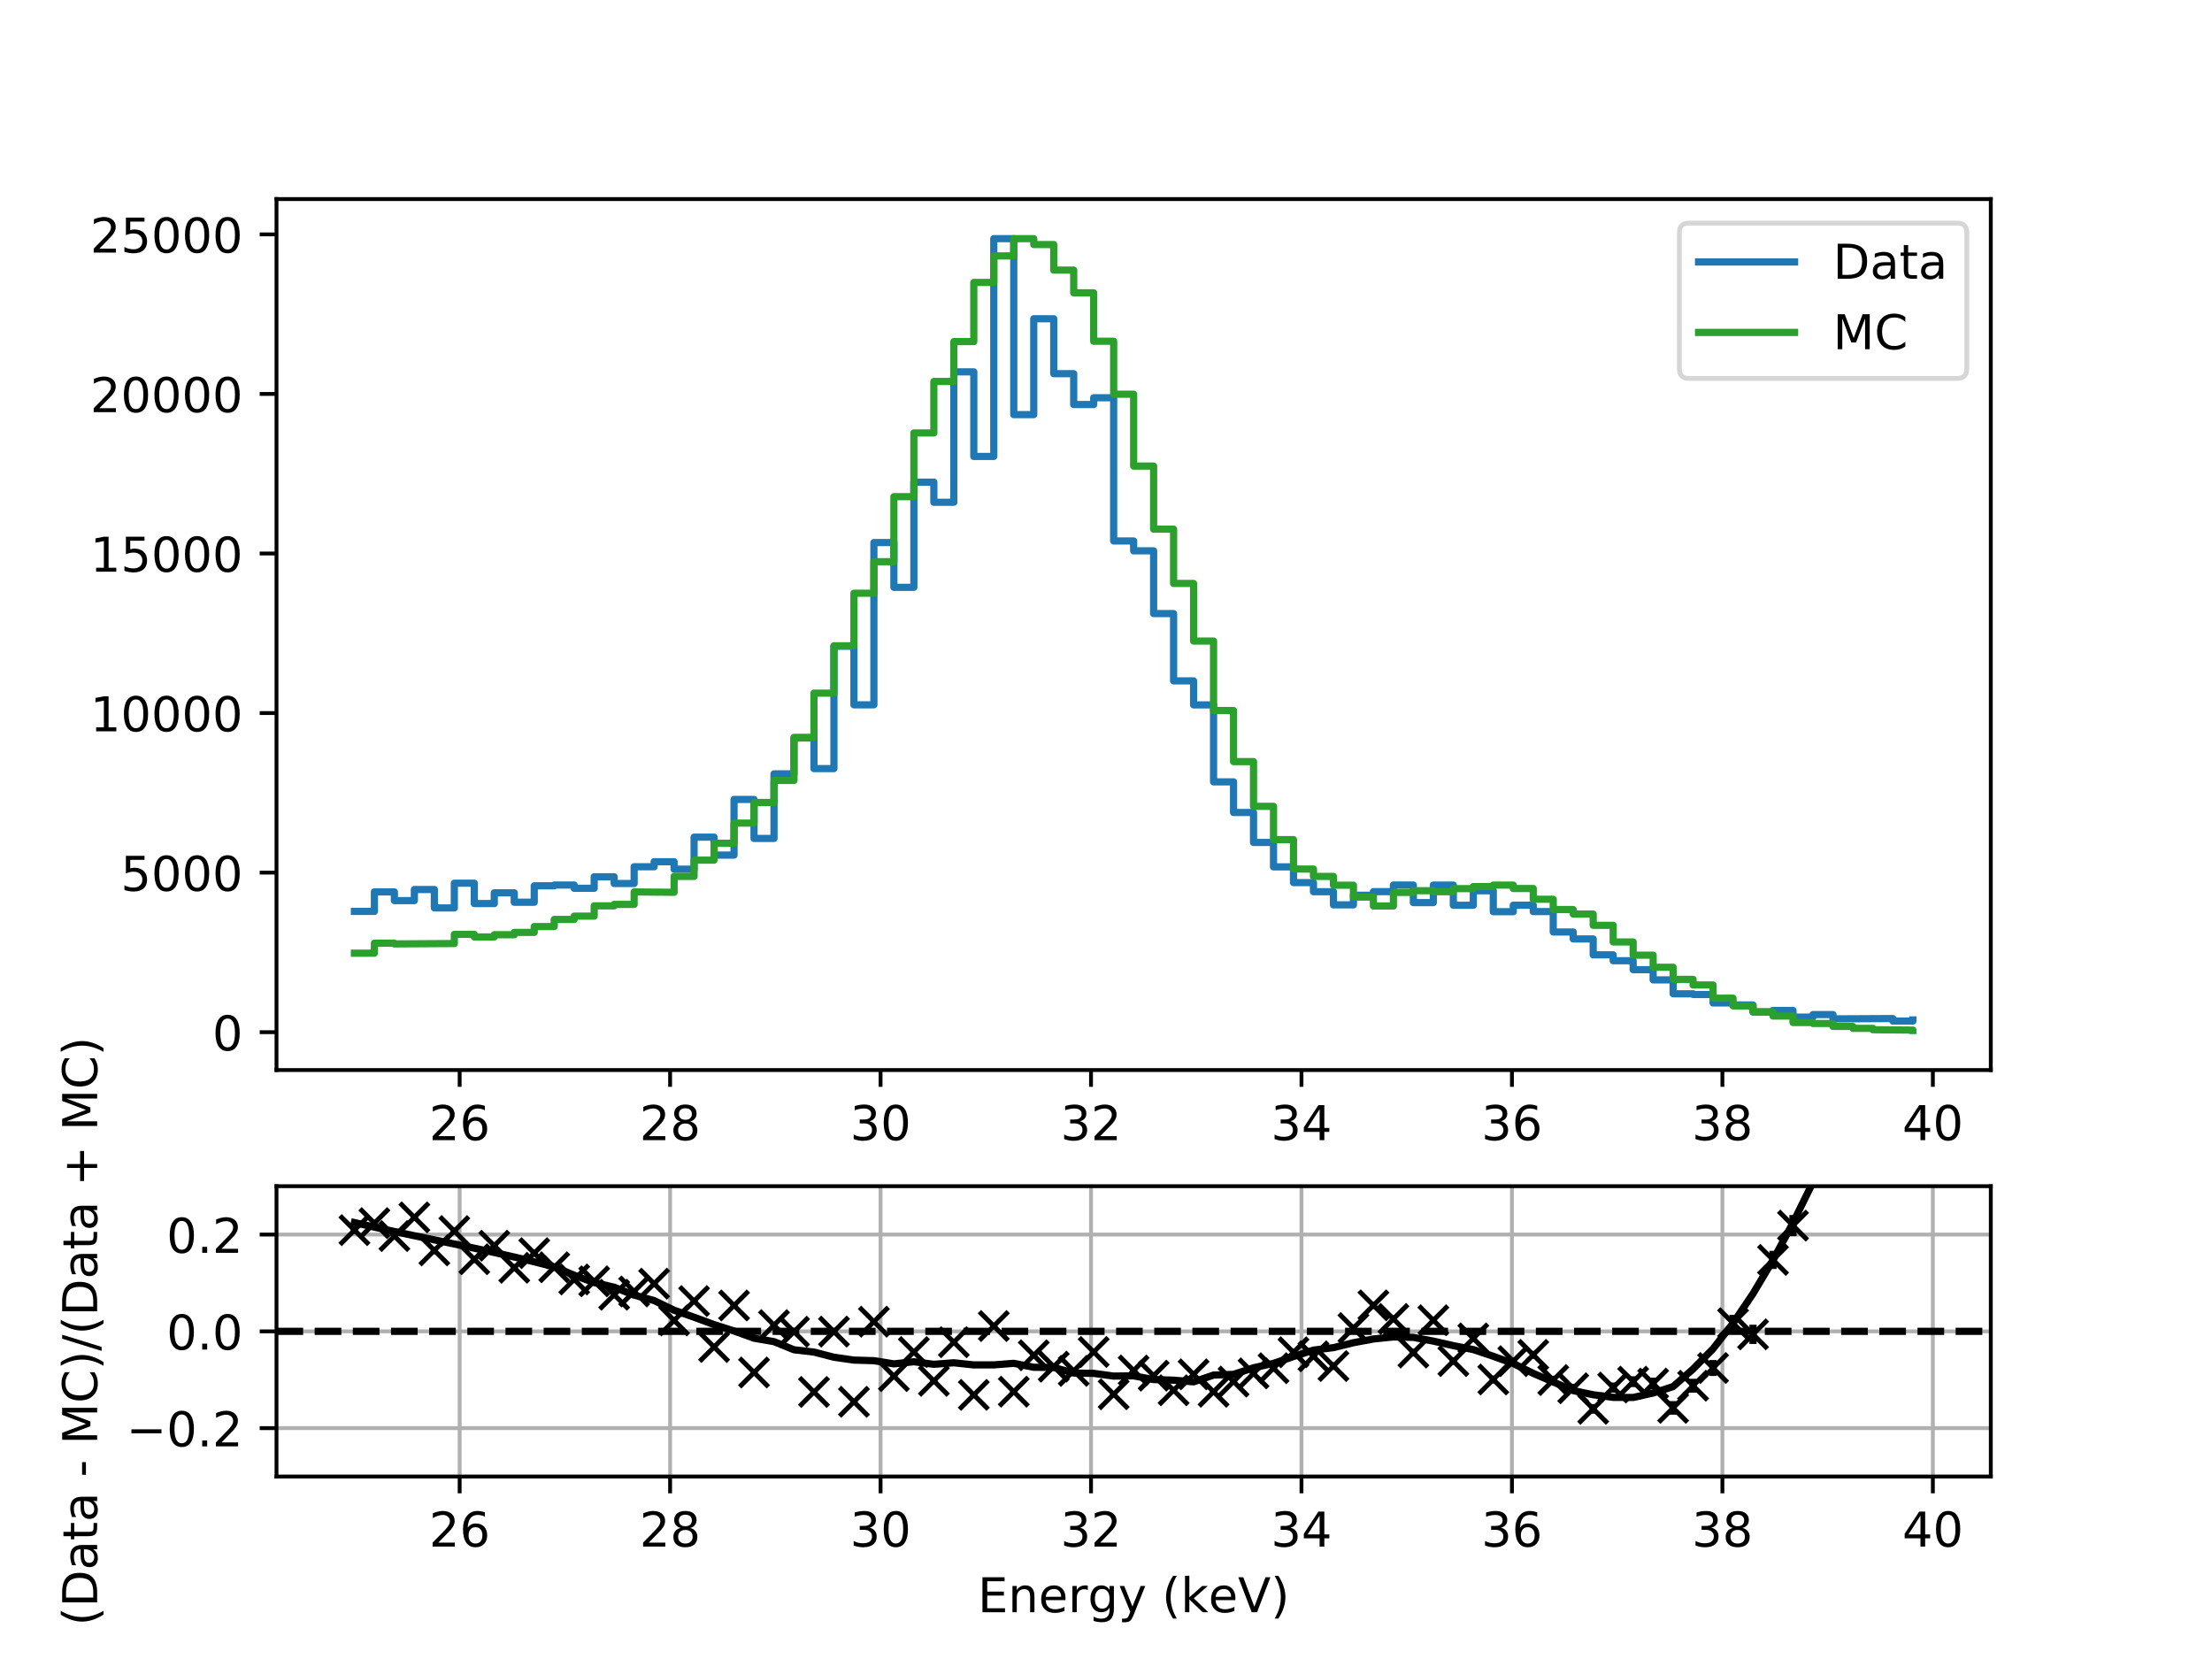 <?xml version="1.0" encoding="utf-8" standalone="no"?>
<!DOCTYPE svg PUBLIC "-//W3C//DTD SVG 1.1//EN"
  "http://www.w3.org/Graphics/SVG/1.1/DTD/svg11.dtd">
<!-- Created with matplotlib (http://matplotlib.org/) -->
<svg height="345.6pt" version="1.1" viewBox="0 0 460.8 345.6" width="460.8pt" xmlns="http://www.w3.org/2000/svg" xmlns:xlink="http://www.w3.org/1999/xlink">
 <defs>
  <style type="text/css">
*{stroke-linecap:butt;stroke-linejoin:round;}
  </style>
 </defs>
 <g id="figure_1">
  <g id="patch_1">
   <path d="M 0 345.6 
L 460.8 345.6 
L 460.8 0 
L 0 0 
z
" style="fill:#ffffff;"/>
  </g>
  <g id="axes_1">
   <g id="patch_2">
    <path d="M 57.6 222.912 
L 414.72 222.912 
L 414.72 41.472 
L 57.6 41.472 
z
" style="fill:#ffffff;"/>
   </g>
   <g id="matplotlib.axis_1">
    <g id="xtick_1">
     <g id="line2d_1">
      <defs>
       <path d="M 0 0 
L 0 3.5 
" id="me66eb9353d" style="stroke:#000000;stroke-width:0.8;"/>
      </defs>
      <g>
       <use style="stroke:#000000;stroke-width:0.8;" x="95.754" xlink:href="#me66eb9353d" y="222.912"/>
      </g>
     </g>
     <g id="text_1">
      <!-- 26 -->
      <defs>
       <path d="M 19.188 8.297 
L 53.609 8.297 
L 53.609 0 
L 7.328 0 
L 7.328 8.297 
Q 12.938 14.109 22.625 23.891 
Q 32.328 33.688 34.812 36.531 
Q 39.547 41.844 41.422 45.531 
Q 43.312 49.219 43.312 52.781 
Q 43.312 58.594 39.234 62.25 
Q 35.156 65.922 28.609 65.922 
Q 23.969 65.922 18.812 64.312 
Q 13.672 62.703 7.812 59.422 
L 7.812 69.391 
Q 13.766 71.781 18.938 73 
Q 24.125 74.219 28.422 74.219 
Q 39.75 74.219 46.484 68.547 
Q 53.219 62.891 53.219 53.422 
Q 53.219 48.922 51.531 44.891 
Q 49.859 40.875 45.406 35.406 
Q 44.188 33.984 37.641 27.219 
Q 31.109 20.453 19.188 8.297 
z
" id="DejaVuSans-32"/>
       <path d="M 33.016 40.375 
Q 26.375 40.375 22.484 35.828 
Q 18.609 31.297 18.609 23.391 
Q 18.609 15.531 22.484 10.953 
Q 26.375 6.391 33.016 6.391 
Q 39.656 6.391 43.531 10.953 
Q 47.406 15.531 47.406 23.391 
Q 47.406 31.297 43.531 35.828 
Q 39.656 40.375 33.016 40.375 
z
M 52.594 71.297 
L 52.594 62.312 
Q 48.875 64.062 45.094 64.984 
Q 41.312 65.922 37.594 65.922 
Q 27.828 65.922 22.672 59.328 
Q 17.531 52.734 16.797 39.406 
Q 19.672 43.656 24.016 45.922 
Q 28.375 48.188 33.594 48.188 
Q 44.578 48.188 50.953 41.516 
Q 57.328 34.859 57.328 23.391 
Q 57.328 12.156 50.688 5.359 
Q 44.047 -1.422 33.016 -1.422 
Q 20.359 -1.422 13.672 8.266 
Q 6.984 17.969 6.984 36.375 
Q 6.984 53.656 15.188 63.938 
Q 23.391 74.219 37.203 74.219 
Q 40.922 74.219 44.703 73.484 
Q 48.484 72.75 52.594 71.297 
z
" id="DejaVuSans-36"/>
      </defs>
      <g transform="translate(89.391 237.51)scale(0.1 -0.1)">
       <use xlink:href="#DejaVuSans-32"/>
       <use x="63.623" xlink:href="#DejaVuSans-36"/>
      </g>
     </g>
    </g>
    <g id="xtick_2">
     <g id="line2d_2">
      <g>
       <use style="stroke:#000000;stroke-width:0.8;" x="139.596" xlink:href="#me66eb9353d" y="222.912"/>
      </g>
     </g>
     <g id="text_2">
      <!-- 28 -->
      <defs>
       <path d="M 31.781 34.625 
Q 24.75 34.625 20.719 30.859 
Q 16.703 27.094 16.703 20.516 
Q 16.703 13.922 20.719 10.156 
Q 24.75 6.391 31.781 6.391 
Q 38.812 6.391 42.859 10.172 
Q 46.922 13.969 46.922 20.516 
Q 46.922 27.094 42.891 30.859 
Q 38.875 34.625 31.781 34.625 
z
M 21.922 38.812 
Q 15.578 40.375 12.031 44.719 
Q 8.5 49.078 8.5 55.328 
Q 8.5 64.062 14.719 69.141 
Q 20.953 74.219 31.781 74.219 
Q 42.672 74.219 48.875 69.141 
Q 55.078 64.062 55.078 55.328 
Q 55.078 49.078 51.531 44.719 
Q 48 40.375 41.703 38.812 
Q 48.828 37.156 52.797 32.312 
Q 56.781 27.484 56.781 20.516 
Q 56.781 9.906 50.312 4.234 
Q 43.844 -1.422 31.781 -1.422 
Q 19.734 -1.422 13.25 4.234 
Q 6.781 9.906 6.781 20.516 
Q 6.781 27.484 10.781 32.312 
Q 14.797 37.156 21.922 38.812 
z
M 18.312 54.391 
Q 18.312 48.734 21.844 45.562 
Q 25.391 42.391 31.781 42.391 
Q 38.141 42.391 41.719 45.562 
Q 45.312 48.734 45.312 54.391 
Q 45.312 60.062 41.719 63.234 
Q 38.141 66.406 31.781 66.406 
Q 25.391 66.406 21.844 63.234 
Q 18.312 60.062 18.312 54.391 
z
" id="DejaVuSans-38"/>
      </defs>
      <g transform="translate(133.234 237.51)scale(0.1 -0.1)">
       <use xlink:href="#DejaVuSans-32"/>
       <use x="63.623" xlink:href="#DejaVuSans-38"/>
      </g>
     </g>
    </g>
    <g id="xtick_3">
     <g id="line2d_3">
      <g>
       <use style="stroke:#000000;stroke-width:0.8;" x="183.438" xlink:href="#me66eb9353d" y="222.912"/>
      </g>
     </g>
     <g id="text_3">
      <!-- 30 -->
      <defs>
       <path d="M 40.578 39.312 
Q 47.656 37.797 51.625 33 
Q 55.609 28.219 55.609 21.188 
Q 55.609 10.406 48.188 4.484 
Q 40.766 -1.422 27.094 -1.422 
Q 22.516 -1.422 17.656 -0.516 
Q 12.797 0.391 7.625 2.203 
L 7.625 11.719 
Q 11.719 9.328 16.594 8.109 
Q 21.484 6.891 26.812 6.891 
Q 36.078 6.891 40.938 10.547 
Q 45.797 14.203 45.797 21.188 
Q 45.797 27.641 41.281 31.266 
Q 36.766 34.906 28.719 34.906 
L 20.219 34.906 
L 20.219 43.016 
L 29.109 43.016 
Q 36.375 43.016 40.234 45.922 
Q 44.094 48.828 44.094 54.297 
Q 44.094 59.906 40.109 62.906 
Q 36.141 65.922 28.719 65.922 
Q 24.656 65.922 20.016 65.031 
Q 15.375 64.156 9.812 62.312 
L 9.812 71.094 
Q 15.438 72.656 20.344 73.438 
Q 25.25 74.219 29.594 74.219 
Q 40.828 74.219 47.359 69.109 
Q 53.906 64.016 53.906 55.328 
Q 53.906 49.266 50.438 45.094 
Q 46.969 40.922 40.578 39.312 
z
" id="DejaVuSans-33"/>
       <path d="M 31.781 66.406 
Q 24.172 66.406 20.328 58.906 
Q 16.5 51.422 16.5 36.375 
Q 16.5 21.391 20.328 13.891 
Q 24.172 6.391 31.781 6.391 
Q 39.453 6.391 43.281 13.891 
Q 47.125 21.391 47.125 36.375 
Q 47.125 51.422 43.281 58.906 
Q 39.453 66.406 31.781 66.406 
z
M 31.781 74.219 
Q 44.047 74.219 50.516 64.516 
Q 56.984 54.828 56.984 36.375 
Q 56.984 17.969 50.516 8.266 
Q 44.047 -1.422 31.781 -1.422 
Q 19.531 -1.422 13.062 8.266 
Q 6.594 17.969 6.594 36.375 
Q 6.594 54.828 13.062 64.516 
Q 19.531 74.219 31.781 74.219 
z
" id="DejaVuSans-30"/>
      </defs>
      <g transform="translate(177.076 237.51)scale(0.1 -0.1)">
       <use xlink:href="#DejaVuSans-33"/>
       <use x="63.623" xlink:href="#DejaVuSans-30"/>
      </g>
     </g>
    </g>
    <g id="xtick_4">
     <g id="line2d_4">
      <g>
       <use style="stroke:#000000;stroke-width:0.8;" x="227.281" xlink:href="#me66eb9353d" y="222.912"/>
      </g>
     </g>
     <g id="text_4">
      <!-- 32 -->
      <g transform="translate(220.918 237.51)scale(0.1 -0.1)">
       <use xlink:href="#DejaVuSans-33"/>
       <use x="63.623" xlink:href="#DejaVuSans-32"/>
      </g>
     </g>
    </g>
    <g id="xtick_5">
     <g id="line2d_5">
      <g>
       <use style="stroke:#000000;stroke-width:0.8;" x="271.123" xlink:href="#me66eb9353d" y="222.912"/>
      </g>
     </g>
     <g id="text_5">
      <!-- 34 -->
      <defs>
       <path d="M 37.797 64.312 
L 12.891 25.391 
L 37.797 25.391 
z
M 35.203 72.906 
L 47.609 72.906 
L 47.609 25.391 
L 58.016 25.391 
L 58.016 17.188 
L 47.609 17.188 
L 47.609 0 
L 37.797 0 
L 37.797 17.188 
L 4.891 17.188 
L 4.891 26.703 
z
" id="DejaVuSans-34"/>
      </defs>
      <g transform="translate(264.76 237.51)scale(0.1 -0.1)">
       <use xlink:href="#DejaVuSans-33"/>
       <use x="63.623" xlink:href="#DejaVuSans-34"/>
      </g>
     </g>
    </g>
    <g id="xtick_6">
     <g id="line2d_6">
      <g>
       <use style="stroke:#000000;stroke-width:0.8;" x="314.965" xlink:href="#me66eb9353d" y="222.912"/>
      </g>
     </g>
     <g id="text_6">
      <!-- 36 -->
      <g transform="translate(308.603 237.51)scale(0.1 -0.1)">
       <use xlink:href="#DejaVuSans-33"/>
       <use x="63.623" xlink:href="#DejaVuSans-36"/>
      </g>
     </g>
    </g>
    <g id="xtick_7">
     <g id="line2d_7">
      <g>
       <use style="stroke:#000000;stroke-width:0.8;" x="358.807" xlink:href="#me66eb9353d" y="222.912"/>
      </g>
     </g>
     <g id="text_7">
      <!-- 38 -->
      <g transform="translate(352.445 237.51)scale(0.1 -0.1)">
       <use xlink:href="#DejaVuSans-33"/>
       <use x="63.623" xlink:href="#DejaVuSans-38"/>
      </g>
     </g>
    </g>
    <g id="xtick_8">
     <g id="line2d_8">
      <g>
       <use style="stroke:#000000;stroke-width:0.8;" x="402.65" xlink:href="#me66eb9353d" y="222.912"/>
      </g>
     </g>
     <g id="text_8">
      <!-- 40 -->
      <g transform="translate(396.287 237.51)scale(0.1 -0.1)">
       <use xlink:href="#DejaVuSans-34"/>
       <use x="63.623" xlink:href="#DejaVuSans-30"/>
      </g>
     </g>
    </g>
   </g>
   <g id="matplotlib.axis_2">
    <g id="ytick_1">
     <g id="line2d_9">
      <defs>
       <path d="M 0 0 
L -3.5 0 
" id="m44c7d15ea9" style="stroke:#000000;stroke-width:0.8;"/>
      </defs>
      <g>
       <use style="stroke:#000000;stroke-width:0.8;" x="57.6" xlink:href="#m44c7d15ea9" y="215.021"/>
      </g>
     </g>
     <g id="text_9">
      <!-- 0 -->
      <g transform="translate(44.237 218.821)scale(0.1 -0.1)">
       <use xlink:href="#DejaVuSans-30"/>
      </g>
     </g>
    </g>
    <g id="ytick_2">
     <g id="line2d_10">
      <g>
       <use style="stroke:#000000;stroke-width:0.8;" x="57.6" xlink:href="#m44c7d15ea9" y="181.781"/>
      </g>
     </g>
     <g id="text_10">
      <!-- 5000 -->
      <defs>
       <path d="M 10.797 72.906 
L 49.516 72.906 
L 49.516 64.594 
L 19.828 64.594 
L 19.828 46.734 
Q 21.969 47.469 24.109 47.828 
Q 26.266 48.188 28.422 48.188 
Q 40.625 48.188 47.75 41.5 
Q 54.891 34.812 54.891 23.391 
Q 54.891 11.625 47.562 5.094 
Q 40.234 -1.422 26.906 -1.422 
Q 22.312 -1.422 17.547 -0.641 
Q 12.797 0.141 7.719 1.703 
L 7.719 11.625 
Q 12.109 9.234 16.797 8.062 
Q 21.484 6.891 26.703 6.891 
Q 35.156 6.891 40.078 11.328 
Q 45.016 15.766 45.016 23.391 
Q 45.016 31 40.078 35.438 
Q 35.156 39.891 26.703 39.891 
Q 22.75 39.891 18.812 39.016 
Q 14.891 38.141 10.797 36.281 
z
" id="DejaVuSans-35"/>
      </defs>
      <g transform="translate(25.15 185.581)scale(0.1 -0.1)">
       <use xlink:href="#DejaVuSans-35"/>
       <use x="63.623" xlink:href="#DejaVuSans-30"/>
       <use x="127.246" xlink:href="#DejaVuSans-30"/>
       <use x="190.869" xlink:href="#DejaVuSans-30"/>
      </g>
     </g>
    </g>
    <g id="ytick_3">
     <g id="line2d_11">
      <g>
       <use style="stroke:#000000;stroke-width:0.8;" x="57.6" xlink:href="#m44c7d15ea9" y="148.542"/>
      </g>
     </g>
     <g id="text_11">
      <!-- 10000 -->
      <defs>
       <path d="M 12.406 8.297 
L 28.516 8.297 
L 28.516 63.922 
L 10.984 60.406 
L 10.984 69.391 
L 28.422 72.906 
L 38.281 72.906 
L 38.281 8.297 
L 54.391 8.297 
L 54.391 0 
L 12.406 0 
z
" id="DejaVuSans-31"/>
      </defs>
      <g transform="translate(18.788 152.341)scale(0.1 -0.1)">
       <use xlink:href="#DejaVuSans-31"/>
       <use x="63.623" xlink:href="#DejaVuSans-30"/>
       <use x="127.246" xlink:href="#DejaVuSans-30"/>
       <use x="190.869" xlink:href="#DejaVuSans-30"/>
       <use x="254.492" xlink:href="#DejaVuSans-30"/>
      </g>
     </g>
    </g>
    <g id="ytick_4">
     <g id="line2d_12">
      <g>
       <use style="stroke:#000000;stroke-width:0.8;" x="57.6" xlink:href="#m44c7d15ea9" y="115.302"/>
      </g>
     </g>
     <g id="text_12">
      <!-- 15000 -->
      <g transform="translate(18.788 119.101)scale(0.1 -0.1)">
       <use xlink:href="#DejaVuSans-31"/>
       <use x="63.623" xlink:href="#DejaVuSans-35"/>
       <use x="127.246" xlink:href="#DejaVuSans-30"/>
       <use x="190.869" xlink:href="#DejaVuSans-30"/>
       <use x="254.492" xlink:href="#DejaVuSans-30"/>
      </g>
     </g>
    </g>
    <g id="ytick_5">
     <g id="line2d_13">
      <g>
       <use style="stroke:#000000;stroke-width:0.8;" x="57.6" xlink:href="#m44c7d15ea9" y="82.062"/>
      </g>
     </g>
     <g id="text_13">
      <!-- 20000 -->
      <g transform="translate(18.788 85.861)scale(0.1 -0.1)">
       <use xlink:href="#DejaVuSans-32"/>
       <use x="63.623" xlink:href="#DejaVuSans-30"/>
       <use x="127.246" xlink:href="#DejaVuSans-30"/>
       <use x="190.869" xlink:href="#DejaVuSans-30"/>
       <use x="254.492" xlink:href="#DejaVuSans-30"/>
      </g>
     </g>
    </g>
    <g id="ytick_6">
     <g id="line2d_14">
      <g>
       <use style="stroke:#000000;stroke-width:0.8;" x="57.6" xlink:href="#m44c7d15ea9" y="48.822"/>
      </g>
     </g>
     <g id="text_14">
      <!-- 25000 -->
      <g transform="translate(18.788 52.621)scale(0.1 -0.1)">
       <use xlink:href="#DejaVuSans-32"/>
       <use x="63.623" xlink:href="#DejaVuSans-35"/>
       <use x="127.246" xlink:href="#DejaVuSans-30"/>
       <use x="190.869" xlink:href="#DejaVuSans-30"/>
       <use x="254.492" xlink:href="#DejaVuSans-30"/>
      </g>
     </g>
    </g>
   </g>
   <g id="line2d_15">
    <path clip-path="url(#p87cf8b2fa6)" d="M 73.833 189.865 
L 77.995 189.865 
L 77.995 185.797 
L 82.157 185.797 
L 82.157 187.612 
L 86.319 187.612 
L 86.319 185.298 
L 90.482 185.298 
L 90.482 189.134 
L 94.644 189.134 
L 94.644 183.989 
L 98.806 183.989 
L 98.806 188.23 
L 102.968 188.23 
L 102.968 185.99 
L 107.131 185.99 
L 107.131 187.951 
L 111.293 187.951 
L 111.293 184.534 
L 115.455 184.534 
L 115.455 184.367 
L 119.617 184.367 
L 119.617 185.046 
L 123.78 185.046 
L 123.78 182.646 
L 127.942 182.646 
L 127.942 184.048 
L 132.104 184.048 
L 132.104 180.558 
L 136.266 180.558 
L 136.266 179.514 
L 140.429 179.514 
L 140.429 181.07 
L 144.591 181.07 
L 144.591 174.396 
L 148.753 174.396 
L 148.753 178.132 
L 152.915 178.132 
L 152.915 166.544 
L 157.077 166.544 
L 157.077 174.661 
L 161.24 174.661 
L 161.24 161.213 
L 165.402 161.213 
L 165.402 153.714 
L 169.564 153.714 
L 169.564 160.116 
L 173.726 160.116 
L 173.726 134.621 
L 177.889 134.621 
L 177.889 146.826 
L 182.051 146.826 
L 182.051 113.021 
L 186.213 113.021 
L 186.213 122.348 
L 190.375 122.348 
L 190.375 100.437 
L 194.538 100.437 
L 194.538 104.632 
L 198.7 104.632 
L 198.7 77.468 
L 202.862 77.468 
L 202.862 95.085 
L 207.024 95.085 
L 207.024 49.719 
L 211.187 49.719 
L 211.187 86.376 
L 215.349 86.376 
L 215.349 66.406 
L 219.511 66.406 
L 219.511 77.847 
L 223.673 77.847 
L 223.673 84.275 
L 227.836 84.275 
L 227.836 82.859 
L 231.998 82.859 
L 231.998 112.689 
L 236.16 112.689 
L 236.16 114.75 
L 240.322 114.75 
L 240.322 127.82 
L 244.484 127.82 
L 244.484 141.84 
L 248.647 141.84 
L 248.647 146.84 
L 252.809 146.84 
L 252.809 162.881 
L 256.971 162.881 
L 256.971 169.257 
L 261.133 169.257 
L 261.133 175.499 
L 265.296 175.499 
L 265.296 180.585 
L 269.458 180.585 
L 269.458 183.862 
L 273.62 183.862 
L 273.62 185.757 
L 277.782 185.757 
L 277.782 188.503 
L 281.945 188.503 
L 281.945 186.495 
L 286.107 186.495 
L 286.107 185.75 
L 290.269 185.75 
L 290.269 184.374 
L 294.431 184.374 
L 294.431 188.031 
L 298.594 188.031 
L 298.594 184.381 
L 302.756 184.381 
L 302.756 188.582 
L 306.918 188.582 
L 306.918 185.557 
L 311.08 185.557 
L 311.08 189.925 
L 315.243 189.925 
L 315.243 188.569 
L 319.405 188.569 
L 319.405 189.899 
L 323.567 189.899 
L 323.567 194.147 
L 327.729 194.147 
L 327.729 195.596 
L 331.891 195.596 
L 331.891 198.907 
L 336.054 198.907 
L 336.054 200.136 
L 340.216 200.136 
L 340.216 201.998 
L 344.378 201.998 
L 344.378 204.132 
L 348.54 204.132 
L 348.54 207.024 
L 352.703 207.024 
L 352.703 207.177 
L 356.865 207.177 
L 356.865 208.938 
L 361.027 208.938 
L 361.027 209.357 
L 365.189 209.357 
L 365.189 210.82 
L 369.352 210.82 
L 369.352 210.494 
L 373.514 210.494 
L 373.514 211.883 
L 377.676 211.883 
L 377.676 211.352 
L 381.838 211.352 
L 381.838 212.249 
L 394.325 212.183 
L 394.325 212.701 
L 398.487 212.701 
L 398.487 212.475 
L 398.487 212.475 
" style="fill:none;stroke:#1f77b4;stroke-linecap:square;stroke-width:1.5;"/>
   </g>
   <g id="line2d_16">
    <path clip-path="url(#p87cf8b2fa6)" d="M 73.833 198.568 
L 77.995 198.568 
L 77.995 196.479 
L 82.157 196.479 
L 82.157 196.632 
L 94.644 196.555 
L 94.644 194.645 
L 98.806 194.645 
L 98.806 195.18 
L 102.968 195.18 
L 102.968 194.722 
L 107.131 194.722 
L 107.131 194.238 
L 111.293 194.238 
L 111.293 193.015 
L 115.455 193.015 
L 115.455 191.538 
L 119.617 191.538 
L 119.617 190.85 
L 123.78 190.85 
L 123.78 188.711 
L 127.942 188.711 
L 127.942 188.405 
L 132.104 188.405 
L 132.104 185.807 
L 140.429 185.883 
L 140.429 182.572 
L 144.591 182.572 
L 144.591 179.185 
L 148.753 179.185 
L 148.753 175.67 
L 152.915 175.67 
L 152.915 171.467 
L 157.077 171.467 
L 157.077 167.163 
L 161.24 167.163 
L 161.24 162.578 
L 165.402 162.578 
L 165.402 153.612 
L 169.564 153.612 
L 169.564 144.392 
L 173.726 144.392 
L 173.726 134.535 
L 177.889 134.535 
L 177.889 123.583 
L 182.051 123.583 
L 182.051 117.012 
L 186.213 117.012 
L 186.213 103.462 
L 190.375 103.462 
L 190.375 90.192 
L 194.538 90.192 
L 194.538 79.469 
L 198.7 79.469 
L 198.7 71.165 
L 202.862 71.165 
L 202.862 58.838 
L 207.024 58.838 
L 207.024 53.311 
L 211.187 53.311 
L 211.187 49.719 
L 215.349 49.719 
L 215.349 50.942 
L 219.511 50.942 
L 219.511 56.265 
L 223.673 56.265 
L 223.673 61.003 
L 227.836 61.003 
L 227.836 71.089 
L 231.998 71.089 
L 231.998 82.117 
L 236.16 82.117 
L 236.16 97.094 
L 240.322 97.094 
L 240.322 110.237 
L 244.484 110.237 
L 244.484 121.545 
L 248.647 121.545 
L 248.647 133.542 
L 252.809 133.542 
L 252.809 148.009 
L 256.971 148.009 
L 256.971 158.656 
L 261.133 158.656 
L 261.133 167.978 
L 265.296 167.978 
L 265.296 174.906 
L 269.458 174.906 
L 269.458 181.044 
L 273.62 181.044 
L 273.62 182.572 
L 277.782 182.572 
L 277.782 184.406 
L 281.945 184.406 
L 281.945 186.877 
L 286.107 186.877 
L 286.107 188.736 
L 290.269 188.736 
L 290.269 185.909 
L 294.431 185.909 
L 294.431 185.552 
L 298.594 185.552 
L 298.594 185.756 
L 302.756 185.756 
L 302.756 185.119 
L 306.918 185.119 
L 306.918 184.686 
L 311.08 184.686 
L 311.08 184.381 
L 315.243 184.381 
L 315.243 185.094 
L 319.405 185.094 
L 319.405 187.335 
L 323.567 187.335 
L 323.567 189.475 
L 327.729 189.475 
L 327.729 190.417 
L 331.891 190.417 
L 331.891 192.76 
L 336.054 192.76 
L 336.054 196.224 
L 340.216 196.224 
L 340.216 198.975 
L 344.378 198.975 
L 344.378 201.497 
L 348.54 201.497 
L 348.54 204.018 
L 352.703 204.018 
L 352.703 205.19 
L 356.865 205.19 
L 356.865 207.941 
L 361.027 207.941 
L 361.027 209.545 
L 365.189 209.545 
L 365.189 210.768 
L 369.352 210.768 
L 369.352 211.659 
L 373.514 211.659 
L 373.514 213.009 
L 377.676 213.009 
L 377.676 213.213 
L 381.838 213.213 
L 381.838 213.824 
L 386.001 213.824 
L 386.001 214.232 
L 390.163 214.232 
L 390.163 214.512 
L 398.487 214.588 
L 398.487 214.665 
L 398.487 214.665 
" style="fill:none;stroke:#2ca02c;stroke-linecap:square;stroke-width:1.5;"/>
   </g>
   <g id="patch_3">
    <path d="M 57.6 222.912 
L 57.6 41.472 
" style="fill:none;stroke:#000000;stroke-linecap:square;stroke-linejoin:miter;stroke-width:0.8;"/>
   </g>
   <g id="patch_4">
    <path d="M 414.72 222.912 
L 414.72 41.472 
" style="fill:none;stroke:#000000;stroke-linecap:square;stroke-linejoin:miter;stroke-width:0.8;"/>
   </g>
   <g id="patch_5">
    <path d="M 57.6 222.912 
L 414.72 222.912 
" style="fill:none;stroke:#000000;stroke-linecap:square;stroke-linejoin:miter;stroke-width:0.8;"/>
   </g>
   <g id="patch_6">
    <path d="M 57.6 41.472 
L 414.72 41.472 
" style="fill:none;stroke:#000000;stroke-linecap:square;stroke-linejoin:miter;stroke-width:0.8;"/>
   </g>
   <g id="legend_1">
    <g id="patch_7">
     <path d="M 351.843 78.828 
L 407.72 78.828 
Q 409.72 78.828 409.72 76.828 
L 409.72 48.472 
Q 409.72 46.472 407.72 46.472 
L 351.843 46.472 
Q 349.843 46.472 349.843 48.472 
L 349.843 76.828 
Q 349.843 78.828 351.843 78.828 
z
" style="fill:#ffffff;opacity:0.8;stroke:#cccccc;stroke-linejoin:miter;"/>
    </g>
    <g id="line2d_17">
     <path d="M 353.843 54.57 
L 373.843 54.57 
" style="fill:none;stroke:#1f77b4;stroke-linecap:square;stroke-width:1.5;"/>
    </g>
    <g id="line2d_18"/>
    <g id="text_15">
     <!-- Data -->
     <defs>
      <path d="M 19.672 64.797 
L 19.672 8.109 
L 31.594 8.109 
Q 46.688 8.109 53.688 14.938 
Q 60.688 21.781 60.688 36.531 
Q 60.688 51.172 53.688 57.984 
Q 46.688 64.797 31.594 64.797 
z
M 9.812 72.906 
L 30.078 72.906 
Q 51.266 72.906 61.172 64.094 
Q 71.094 55.281 71.094 36.531 
Q 71.094 17.672 61.125 8.828 
Q 51.172 0 30.078 0 
L 9.812 0 
z
" id="DejaVuSans-44"/>
      <path d="M 34.281 27.484 
Q 23.391 27.484 19.188 25 
Q 14.984 22.516 14.984 16.5 
Q 14.984 11.719 18.141 8.906 
Q 21.297 6.109 26.703 6.109 
Q 34.188 6.109 38.703 11.406 
Q 43.219 16.703 43.219 25.484 
L 43.219 27.484 
z
M 52.203 31.203 
L 52.203 0 
L 43.219 0 
L 43.219 8.297 
Q 40.141 3.328 35.547 0.953 
Q 30.953 -1.422 24.312 -1.422 
Q 15.922 -1.422 10.953 3.297 
Q 6 8.016 6 15.922 
Q 6 25.141 12.172 29.828 
Q 18.359 34.516 30.609 34.516 
L 43.219 34.516 
L 43.219 35.406 
Q 43.219 41.609 39.141 45 
Q 35.062 48.391 27.688 48.391 
Q 23 48.391 18.547 47.266 
Q 14.109 46.141 10.016 43.891 
L 10.016 52.203 
Q 14.938 54.109 19.578 55.047 
Q 24.219 56 28.609 56 
Q 40.484 56 46.344 49.844 
Q 52.203 43.703 52.203 31.203 
z
" id="DejaVuSans-61"/>
      <path d="M 18.312 70.219 
L 18.312 54.688 
L 36.812 54.688 
L 36.812 47.703 
L 18.312 47.703 
L 18.312 18.016 
Q 18.312 11.328 20.141 9.422 
Q 21.969 7.516 27.594 7.516 
L 36.812 7.516 
L 36.812 0 
L 27.594 0 
Q 17.188 0 13.234 3.875 
Q 9.281 7.766 9.281 18.016 
L 9.281 47.703 
L 2.688 47.703 
L 2.688 54.688 
L 9.281 54.688 
L 9.281 70.219 
z
" id="DejaVuSans-74"/>
     </defs>
     <g transform="translate(381.843 58.07)scale(0.1 -0.1)">
      <use xlink:href="#DejaVuSans-44"/>
      <use x="77.002" xlink:href="#DejaVuSans-61"/>
      <use x="138.281" xlink:href="#DejaVuSans-74"/>
      <use x="177.49" xlink:href="#DejaVuSans-61"/>
     </g>
    </g>
    <g id="line2d_19">
     <path d="M 353.843 69.249 
L 373.843 69.249 
" style="fill:none;stroke:#2ca02c;stroke-linecap:square;stroke-width:1.5;"/>
    </g>
    <g id="line2d_20"/>
    <g id="text_16">
     <!-- MC -->
     <defs>
      <path d="M 9.812 72.906 
L 24.516 72.906 
L 43.109 23.297 
L 61.812 72.906 
L 76.516 72.906 
L 76.516 0 
L 66.891 0 
L 66.891 64.016 
L 48.094 14.016 
L 38.188 14.016 
L 19.391 64.016 
L 19.391 0 
L 9.812 0 
z
" id="DejaVuSans-4d"/>
      <path d="M 64.406 67.281 
L 64.406 56.891 
Q 59.422 61.531 53.781 63.812 
Q 48.141 66.109 41.797 66.109 
Q 29.297 66.109 22.656 58.469 
Q 16.016 50.828 16.016 36.375 
Q 16.016 21.969 22.656 14.328 
Q 29.297 6.688 41.797 6.688 
Q 48.141 6.688 53.781 8.984 
Q 59.422 11.281 64.406 15.922 
L 64.406 5.609 
Q 59.234 2.094 53.438 0.328 
Q 47.656 -1.422 41.219 -1.422 
Q 24.656 -1.422 15.125 8.703 
Q 5.609 18.844 5.609 36.375 
Q 5.609 53.953 15.125 64.078 
Q 24.656 74.219 41.219 74.219 
Q 47.75 74.219 53.531 72.484 
Q 59.328 70.75 64.406 67.281 
z
" id="DejaVuSans-43"/>
     </defs>
     <g transform="translate(381.843 72.749)scale(0.1 -0.1)">
      <use xlink:href="#DejaVuSans-4d"/>
      <use x="86.279" xlink:href="#DejaVuSans-43"/>
     </g>
    </g>
   </g>
  </g>
  <g id="axes_2">
   <g id="patch_8">
    <path d="M 57.6 307.584 
L 414.72 307.584 
L 414.72 247.104 
L 57.6 247.104 
z
" style="fill:#ffffff;"/>
   </g>
   <g id="matplotlib.axis_3">
    <g id="xtick_9">
     <g id="line2d_21">
      <path clip-path="url(#p1cf57ce876)" d="M 95.754 307.584 
L 95.754 247.104 
" style="fill:none;stroke:#b0b0b0;stroke-linecap:square;stroke-width:0.8;"/>
     </g>
     <g id="line2d_22">
      <g>
       <use style="stroke:#000000;stroke-width:0.8;" x="95.754" xlink:href="#me66eb9353d" y="307.584"/>
      </g>
     </g>
     <g id="text_17">
      <!-- 26 -->
      <g transform="translate(89.391 322.182)scale(0.1 -0.1)">
       <use xlink:href="#DejaVuSans-32"/>
       <use x="63.623" xlink:href="#DejaVuSans-36"/>
      </g>
     </g>
    </g>
    <g id="xtick_10">
     <g id="line2d_23">
      <path clip-path="url(#p1cf57ce876)" d="M 139.596 307.584 
L 139.596 247.104 
" style="fill:none;stroke:#b0b0b0;stroke-linecap:square;stroke-width:0.8;"/>
     </g>
     <g id="line2d_24">
      <g>
       <use style="stroke:#000000;stroke-width:0.8;" x="139.596" xlink:href="#me66eb9353d" y="307.584"/>
      </g>
     </g>
     <g id="text_18">
      <!-- 28 -->
      <g transform="translate(133.234 322.182)scale(0.1 -0.1)">
       <use xlink:href="#DejaVuSans-32"/>
       <use x="63.623" xlink:href="#DejaVuSans-38"/>
      </g>
     </g>
    </g>
    <g id="xtick_11">
     <g id="line2d_25">
      <path clip-path="url(#p1cf57ce876)" d="M 183.438 307.584 
L 183.438 247.104 
" style="fill:none;stroke:#b0b0b0;stroke-linecap:square;stroke-width:0.8;"/>
     </g>
     <g id="line2d_26">
      <g>
       <use style="stroke:#000000;stroke-width:0.8;" x="183.438" xlink:href="#me66eb9353d" y="307.584"/>
      </g>
     </g>
     <g id="text_19">
      <!-- 30 -->
      <g transform="translate(177.076 322.182)scale(0.1 -0.1)">
       <use xlink:href="#DejaVuSans-33"/>
       <use x="63.623" xlink:href="#DejaVuSans-30"/>
      </g>
     </g>
    </g>
    <g id="xtick_12">
     <g id="line2d_27">
      <path clip-path="url(#p1cf57ce876)" d="M 227.281 307.584 
L 227.281 247.104 
" style="fill:none;stroke:#b0b0b0;stroke-linecap:square;stroke-width:0.8;"/>
     </g>
     <g id="line2d_28">
      <g>
       <use style="stroke:#000000;stroke-width:0.8;" x="227.281" xlink:href="#me66eb9353d" y="307.584"/>
      </g>
     </g>
     <g id="text_20">
      <!-- 32 -->
      <g transform="translate(220.918 322.182)scale(0.1 -0.1)">
       <use xlink:href="#DejaVuSans-33"/>
       <use x="63.623" xlink:href="#DejaVuSans-32"/>
      </g>
     </g>
    </g>
    <g id="xtick_13">
     <g id="line2d_29">
      <path clip-path="url(#p1cf57ce876)" d="M 271.123 307.584 
L 271.123 247.104 
" style="fill:none;stroke:#b0b0b0;stroke-linecap:square;stroke-width:0.8;"/>
     </g>
     <g id="line2d_30">
      <g>
       <use style="stroke:#000000;stroke-width:0.8;" x="271.123" xlink:href="#me66eb9353d" y="307.584"/>
      </g>
     </g>
     <g id="text_21">
      <!-- 34 -->
      <g transform="translate(264.76 322.182)scale(0.1 -0.1)">
       <use xlink:href="#DejaVuSans-33"/>
       <use x="63.623" xlink:href="#DejaVuSans-34"/>
      </g>
     </g>
    </g>
    <g id="xtick_14">
     <g id="line2d_31">
      <path clip-path="url(#p1cf57ce876)" d="M 314.965 307.584 
L 314.965 247.104 
" style="fill:none;stroke:#b0b0b0;stroke-linecap:square;stroke-width:0.8;"/>
     </g>
     <g id="line2d_32">
      <g>
       <use style="stroke:#000000;stroke-width:0.8;" x="314.965" xlink:href="#me66eb9353d" y="307.584"/>
      </g>
     </g>
     <g id="text_22">
      <!-- 36 -->
      <g transform="translate(308.603 322.182)scale(0.1 -0.1)">
       <use xlink:href="#DejaVuSans-33"/>
       <use x="63.623" xlink:href="#DejaVuSans-36"/>
      </g>
     </g>
    </g>
    <g id="xtick_15">
     <g id="line2d_33">
      <path clip-path="url(#p1cf57ce876)" d="M 358.807 307.584 
L 358.807 247.104 
" style="fill:none;stroke:#b0b0b0;stroke-linecap:square;stroke-width:0.8;"/>
     </g>
     <g id="line2d_34">
      <g>
       <use style="stroke:#000000;stroke-width:0.8;" x="358.807" xlink:href="#me66eb9353d" y="307.584"/>
      </g>
     </g>
     <g id="text_23">
      <!-- 38 -->
      <g transform="translate(352.445 322.182)scale(0.1 -0.1)">
       <use xlink:href="#DejaVuSans-33"/>
       <use x="63.623" xlink:href="#DejaVuSans-38"/>
      </g>
     </g>
    </g>
    <g id="xtick_16">
     <g id="line2d_35">
      <path clip-path="url(#p1cf57ce876)" d="M 402.65 307.584 
L 402.65 247.104 
" style="fill:none;stroke:#b0b0b0;stroke-linecap:square;stroke-width:0.8;"/>
     </g>
     <g id="line2d_36">
      <g>
       <use style="stroke:#000000;stroke-width:0.8;" x="402.65" xlink:href="#me66eb9353d" y="307.584"/>
      </g>
     </g>
     <g id="text_24">
      <!-- 40 -->
      <g transform="translate(396.287 322.182)scale(0.1 -0.1)">
       <use xlink:href="#DejaVuSans-34"/>
       <use x="63.623" xlink:href="#DejaVuSans-30"/>
      </g>
     </g>
    </g>
    <g id="text_25">
     <!-- Energy (keV) -->
     <defs>
      <path d="M 9.812 72.906 
L 55.906 72.906 
L 55.906 64.594 
L 19.672 64.594 
L 19.672 43.016 
L 54.391 43.016 
L 54.391 34.719 
L 19.672 34.719 
L 19.672 8.297 
L 56.781 8.297 
L 56.781 0 
L 9.812 0 
z
" id="DejaVuSans-45"/>
      <path d="M 54.891 33.016 
L 54.891 0 
L 45.906 0 
L 45.906 32.719 
Q 45.906 40.484 42.875 44.328 
Q 39.844 48.188 33.797 48.188 
Q 26.516 48.188 22.312 43.547 
Q 18.109 38.922 18.109 30.906 
L 18.109 0 
L 9.078 0 
L 9.078 54.688 
L 18.109 54.688 
L 18.109 46.188 
Q 21.344 51.125 25.703 53.562 
Q 30.078 56 35.797 56 
Q 45.219 56 50.047 50.172 
Q 54.891 44.344 54.891 33.016 
z
" id="DejaVuSans-6e"/>
      <path d="M 56.203 29.594 
L 56.203 25.203 
L 14.891 25.203 
Q 15.484 15.922 20.484 11.062 
Q 25.484 6.203 34.422 6.203 
Q 39.594 6.203 44.453 7.469 
Q 49.312 8.734 54.109 11.281 
L 54.109 2.781 
Q 49.266 0.734 44.188 -0.344 
Q 39.109 -1.422 33.891 -1.422 
Q 20.797 -1.422 13.156 6.188 
Q 5.516 13.812 5.516 26.812 
Q 5.516 40.234 12.766 48.109 
Q 20.016 56 32.328 56 
Q 43.359 56 49.781 48.891 
Q 56.203 41.797 56.203 29.594 
z
M 47.219 32.234 
Q 47.125 39.594 43.094 43.984 
Q 39.062 48.391 32.422 48.391 
Q 24.906 48.391 20.391 44.141 
Q 15.875 39.891 15.188 32.172 
z
" id="DejaVuSans-65"/>
      <path d="M 41.109 46.297 
Q 39.594 47.172 37.812 47.578 
Q 36.031 48 33.891 48 
Q 26.266 48 22.188 43.047 
Q 18.109 38.094 18.109 28.812 
L 18.109 0 
L 9.078 0 
L 9.078 54.688 
L 18.109 54.688 
L 18.109 46.188 
Q 20.953 51.172 25.484 53.578 
Q 30.031 56 36.531 56 
Q 37.453 56 38.578 55.875 
Q 39.703 55.766 41.062 55.516 
z
" id="DejaVuSans-72"/>
      <path d="M 45.406 27.984 
Q 45.406 37.75 41.375 43.109 
Q 37.359 48.484 30.078 48.484 
Q 22.859 48.484 18.828 43.109 
Q 14.797 37.75 14.797 27.984 
Q 14.797 18.266 18.828 12.891 
Q 22.859 7.516 30.078 7.516 
Q 37.359 7.516 41.375 12.891 
Q 45.406 18.266 45.406 27.984 
z
M 54.391 6.781 
Q 54.391 -7.172 48.188 -13.984 
Q 42 -20.797 29.203 -20.797 
Q 24.469 -20.797 20.266 -20.094 
Q 16.062 -19.391 12.109 -17.922 
L 12.109 -9.188 
Q 16.062 -11.328 19.922 -12.344 
Q 23.781 -13.375 27.781 -13.375 
Q 36.625 -13.375 41.016 -8.766 
Q 45.406 -4.156 45.406 5.172 
L 45.406 9.625 
Q 42.625 4.781 38.281 2.391 
Q 33.938 0 27.875 0 
Q 17.828 0 11.672 7.656 
Q 5.516 15.328 5.516 27.984 
Q 5.516 40.672 11.672 48.328 
Q 17.828 56 27.875 56 
Q 33.938 56 38.281 53.609 
Q 42.625 51.219 45.406 46.391 
L 45.406 54.688 
L 54.391 54.688 
z
" id="DejaVuSans-67"/>
      <path d="M 32.172 -5.078 
Q 28.375 -14.844 24.75 -17.812 
Q 21.141 -20.797 15.094 -20.797 
L 7.906 -20.797 
L 7.906 -13.281 
L 13.188 -13.281 
Q 16.891 -13.281 18.938 -11.516 
Q 21 -9.766 23.484 -3.219 
L 25.094 0.875 
L 2.984 54.688 
L 12.5 54.688 
L 29.594 11.922 
L 46.688 54.688 
L 56.203 54.688 
z
" id="DejaVuSans-79"/>
      <path id="DejaVuSans-20"/>
      <path d="M 31 75.875 
Q 24.469 64.656 21.281 53.656 
Q 18.109 42.672 18.109 31.391 
Q 18.109 20.125 21.312 9.062 
Q 24.516 -2 31 -13.188 
L 23.188 -13.188 
Q 15.875 -1.703 12.234 9.375 
Q 8.594 20.453 8.594 31.391 
Q 8.594 42.281 12.203 53.312 
Q 15.828 64.359 23.188 75.875 
z
" id="DejaVuSans-28"/>
      <path d="M 9.078 75.984 
L 18.109 75.984 
L 18.109 31.109 
L 44.922 54.688 
L 56.391 54.688 
L 27.391 29.109 
L 57.625 0 
L 45.906 0 
L 18.109 26.703 
L 18.109 0 
L 9.078 0 
z
" id="DejaVuSans-6b"/>
      <path d="M 28.609 0 
L 0.781 72.906 
L 11.078 72.906 
L 34.188 11.531 
L 57.328 72.906 
L 67.578 72.906 
L 39.797 0 
z
" id="DejaVuSans-56"/>
      <path d="M 8.016 75.875 
L 15.828 75.875 
Q 23.141 64.359 26.781 53.312 
Q 30.422 42.281 30.422 31.391 
Q 30.422 20.453 26.781 9.375 
Q 23.141 -1.703 15.828 -13.188 
L 8.016 -13.188 
Q 14.5 -2 17.703 9.062 
Q 20.906 20.125 20.906 31.391 
Q 20.906 42.672 17.703 53.656 
Q 14.5 64.656 8.016 75.875 
z
" id="DejaVuSans-29"/>
     </defs>
     <g transform="translate(203.687 335.861)scale(0.1 -0.1)">
      <use xlink:href="#DejaVuSans-45"/>
      <use x="63.184" xlink:href="#DejaVuSans-6e"/>
      <use x="126.562" xlink:href="#DejaVuSans-65"/>
      <use x="188.086" xlink:href="#DejaVuSans-72"/>
      <use x="229.184" xlink:href="#DejaVuSans-67"/>
      <use x="292.66" xlink:href="#DejaVuSans-79"/>
      <use x="351.84" xlink:href="#DejaVuSans-20"/>
      <use x="383.627" xlink:href="#DejaVuSans-28"/>
      <use x="422.641" xlink:href="#DejaVuSans-6b"/>
      <use x="480.504" xlink:href="#DejaVuSans-65"/>
      <use x="542.027" xlink:href="#DejaVuSans-56"/>
      <use x="610.436" xlink:href="#DejaVuSans-29"/>
     </g>
    </g>
   </g>
   <g id="matplotlib.axis_4">
    <g id="ytick_7">
     <g id="line2d_37">
      <path clip-path="url(#p1cf57ce876)" d="M 57.6 297.504 
L 414.72 297.504 
" style="fill:none;stroke:#b0b0b0;stroke-linecap:square;stroke-width:0.8;"/>
     </g>
     <g id="line2d_38">
      <g>
       <use style="stroke:#000000;stroke-width:0.8;" x="57.6" xlink:href="#m44c7d15ea9" y="297.504"/>
      </g>
     </g>
     <g id="text_26">
      <!-- −0.2 -->
      <defs>
       <path d="M 10.594 35.5 
L 73.188 35.5 
L 73.188 27.203 
L 10.594 27.203 
z
" id="DejaVuSans-2212"/>
       <path d="M 10.688 12.406 
L 21 12.406 
L 21 0 
L 10.688 0 
z
" id="DejaVuSans-2e"/>
      </defs>
      <g transform="translate(26.317 301.303)scale(0.1 -0.1)">
       <use xlink:href="#DejaVuSans-2212"/>
       <use x="83.789" xlink:href="#DejaVuSans-30"/>
       <use x="147.412" xlink:href="#DejaVuSans-2e"/>
       <use x="179.199" xlink:href="#DejaVuSans-32"/>
      </g>
     </g>
    </g>
    <g id="ytick_8">
     <g id="line2d_39">
      <path clip-path="url(#p1cf57ce876)" d="M 57.6 277.344 
L 414.72 277.344 
" style="fill:none;stroke:#b0b0b0;stroke-linecap:square;stroke-width:0.8;"/>
     </g>
     <g id="line2d_40">
      <g>
       <use style="stroke:#000000;stroke-width:0.8;" x="57.6" xlink:href="#m44c7d15ea9" y="277.344"/>
      </g>
     </g>
     <g id="text_27">
      <!-- 0.0 -->
      <g transform="translate(34.697 281.143)scale(0.1 -0.1)">
       <use xlink:href="#DejaVuSans-30"/>
       <use x="63.623" xlink:href="#DejaVuSans-2e"/>
       <use x="95.41" xlink:href="#DejaVuSans-30"/>
      </g>
     </g>
    </g>
    <g id="ytick_9">
     <g id="line2d_41">
      <path clip-path="url(#p1cf57ce876)" d="M 57.6 257.184 
L 414.72 257.184 
" style="fill:none;stroke:#b0b0b0;stroke-linecap:square;stroke-width:0.8;"/>
     </g>
     <g id="line2d_42">
      <g>
       <use style="stroke:#000000;stroke-width:0.8;" x="57.6" xlink:href="#m44c7d15ea9" y="257.184"/>
      </g>
     </g>
     <g id="text_28">
      <!-- 0.2 -->
      <g transform="translate(34.697 260.983)scale(0.1 -0.1)">
       <use xlink:href="#DejaVuSans-30"/>
       <use x="63.623" xlink:href="#DejaVuSans-2e"/>
       <use x="95.41" xlink:href="#DejaVuSans-32"/>
      </g>
     </g>
    </g>
    <g id="text_29">
     <!-- (Data - MC)/(Data + MC) -->
     <defs>
      <path d="M 4.891 31.391 
L 31.203 31.391 
L 31.203 23.391 
L 4.891 23.391 
z
" id="DejaVuSans-2d"/>
      <path d="M 25.391 72.906 
L 33.688 72.906 
L 8.297 -9.281 
L 0 -9.281 
z
" id="DejaVuSans-2f"/>
      <path d="M 46 62.703 
L 46 35.5 
L 73.188 35.5 
L 73.188 27.203 
L 46 27.203 
L 46 0 
L 37.797 0 
L 37.797 27.203 
L 10.594 27.203 
L 10.594 35.5 
L 37.797 35.5 
L 37.797 62.703 
z
" id="DejaVuSans-2b"/>
     </defs>
     <g transform="translate(20.238 338.669)rotate(-90)scale(0.1 -0.1)">
      <use xlink:href="#DejaVuSans-28"/>
      <use x="39.014" xlink:href="#DejaVuSans-44"/>
      <use x="116.016" xlink:href="#DejaVuSans-61"/>
      <use x="177.295" xlink:href="#DejaVuSans-74"/>
      <use x="216.504" xlink:href="#DejaVuSans-61"/>
      <use x="277.783" xlink:href="#DejaVuSans-20"/>
      <use x="309.57" xlink:href="#DejaVuSans-2d"/>
      <use x="345.654" xlink:href="#DejaVuSans-20"/>
      <use x="377.441" xlink:href="#DejaVuSans-4d"/>
      <use x="463.721" xlink:href="#DejaVuSans-43"/>
      <use x="533.545" xlink:href="#DejaVuSans-29"/>
      <use x="572.559" xlink:href="#DejaVuSans-2f"/>
      <use x="606.25" xlink:href="#DejaVuSans-28"/>
      <use x="645.264" xlink:href="#DejaVuSans-44"/>
      <use x="722.266" xlink:href="#DejaVuSans-61"/>
      <use x="783.545" xlink:href="#DejaVuSans-74"/>
      <use x="822.754" xlink:href="#DejaVuSans-61"/>
      <use x="884.033" xlink:href="#DejaVuSans-20"/>
      <use x="915.82" xlink:href="#DejaVuSans-2b"/>
      <use x="999.609" xlink:href="#DejaVuSans-20"/>
      <use x="1031.396" xlink:href="#DejaVuSans-4d"/>
      <use x="1117.676" xlink:href="#DejaVuSans-43"/>
      <use x="1187.5" xlink:href="#DejaVuSans-29"/>
     </g>
    </g>
   </g>
   <g id="LineCollection_1">
    <path clip-path="url(#p1cf57ce876)" d="M 73.833 257.046 
L 73.833 255.479 
" style="fill:none;stroke:#000000;stroke-width:1.5;"/>
    <path clip-path="url(#p1cf57ce876)" d="M 77.995 255.524 
L 77.995 254.08 
" style="fill:none;stroke:#000000;stroke-width:1.5;"/>
    <path clip-path="url(#p1cf57ce876)" d="M 82.157 258.246 
L 82.157 256.737 
" style="fill:none;stroke:#000000;stroke-width:1.5;"/>
    <path clip-path="url(#p1cf57ce876)" d="M 86.319 254.311 
L 86.319 252.887 
" style="fill:none;stroke:#000000;stroke-width:1.5;"/>
    <path clip-path="url(#p1cf57ce876)" d="M 90.482 261.263 
L 90.482 259.693 
" style="fill:none;stroke:#000000;stroke-width:1.5;"/>
    <path clip-path="url(#p1cf57ce876)" d="M 94.644 257.155 
L 94.644 255.743 
" style="fill:none;stroke:#000000;stroke-width:1.5;"/>
    <path clip-path="url(#p1cf57ce876)" d="M 98.806 263.097 
L 98.806 261.545 
" style="fill:none;stroke:#000000;stroke-width:1.5;"/>
    <path clip-path="url(#p1cf57ce876)" d="M 102.968 260.241 
L 102.968 258.763 
" style="fill:none;stroke:#000000;stroke-width:1.5;"/>
    <path clip-path="url(#p1cf57ce876)" d="M 107.131 264.878 
L 107.131 263.325 
" style="fill:none;stroke:#000000;stroke-width:1.5;"/>
    <path clip-path="url(#p1cf57ce876)" d="M 111.293 261.783 
L 111.293 260.333 
" style="fill:none;stroke:#000000;stroke-width:1.5;"/>
    <path clip-path="url(#p1cf57ce876)" d="M 115.455 264.723 
L 115.455 263.264 
" style="fill:none;stroke:#000000;stroke-width:1.5;"/>
    <path clip-path="url(#p1cf57ce876)" d="M 119.617 267.28 
L 119.617 265.796 
" style="fill:none;stroke:#000000;stroke-width:1.5;"/>
    <path clip-path="url(#p1cf57ce876)" d="M 123.78 267.641 
L 123.78 266.212 
" style="fill:none;stroke:#000000;stroke-width:1.5;"/>
    <path clip-path="url(#p1cf57ce876)" d="M 127.942 270.453 
L 127.942 268.985 
" style="fill:none;stroke:#000000;stroke-width:1.5;"/>
    <path clip-path="url(#p1cf57ce876)" d="M 132.104 269.731 
L 132.104 268.34 
" style="fill:none;stroke:#000000;stroke-width:1.5;"/>
    <path clip-path="url(#p1cf57ce876)" d="M 136.266 268.096 
L 136.266 266.73 
" style="fill:none;stroke:#000000;stroke-width:1.5;"/>
    <path clip-path="url(#p1cf57ce876)" d="M 140.429 275.769 
L 140.429 274.359 
" style="fill:none;stroke:#000000;stroke-width:1.5;"/>
    <path clip-path="url(#p1cf57ce876)" d="M 144.591 271.673 
L 144.591 270.388 
" style="fill:none;stroke:#000000;stroke-width:1.5;"/>
    <path clip-path="url(#p1cf57ce876)" d="M 148.753 281.275 
L 148.753 279.923 
" style="fill:none;stroke:#000000;stroke-width:1.5;"/>
    <path clip-path="url(#p1cf57ce876)" d="M 152.915 272.541 
L 152.915 271.364 
" style="fill:none;stroke:#000000;stroke-width:1.5;"/>
    <path clip-path="url(#p1cf57ce876)" d="M 157.077 286.554 
L 157.077 285.27 
" style="fill:none;stroke:#000000;stroke-width:1.5;"/>
    <path clip-path="url(#p1cf57ce876)" d="M 161.24 276.609 
L 161.24 275.488 
" style="fill:none;stroke:#000000;stroke-width:1.5;"/>
    <path clip-path="url(#p1cf57ce876)" d="M 165.402 277.952 
L 165.402 276.902 
" style="fill:none;stroke:#000000;stroke-width:1.5;"/>
    <path clip-path="url(#p1cf57ce876)" d="M 169.564 290.515 
L 169.564 289.423 
" style="fill:none;stroke:#000000;stroke-width:1.5;"/>
    <path clip-path="url(#p1cf57ce876)" d="M 173.726 277.856 
L 173.726 276.939 
" style="fill:none;stroke:#000000;stroke-width:1.5;"/>
    <path clip-path="url(#p1cf57ce876)" d="M 177.889 292.508 
L 177.889 291.534 
" style="fill:none;stroke:#000000;stroke-width:1.5;"/>
    <path clip-path="url(#p1cf57ce876)" d="M 182.051 275.74 
L 182.051 274.926 
" style="fill:none;stroke:#000000;stroke-width:1.5;"/>
    <path clip-path="url(#p1cf57ce876)" d="M 186.213 287.089 
L 186.213 286.243 
" style="fill:none;stroke:#000000;stroke-width:1.5;"/>
    <path clip-path="url(#p1cf57ce876)" d="M 190.375 282.041 
L 190.375 281.274 
" style="fill:none;stroke:#000000;stroke-width:1.5;"/>
    <path clip-path="url(#p1cf57ce876)" d="M 194.538 288.044 
L 194.538 287.27 
" style="fill:none;stroke:#000000;stroke-width:1.5;"/>
    <path clip-path="url(#p1cf57ce876)" d="M 198.7 279.952 
L 198.7 279.251 
" style="fill:none;stroke:#000000;stroke-width:1.5;"/>
    <path clip-path="url(#p1cf57ce876)" d="M 202.862 290.945 
L 202.862 290.208 
" style="fill:none;stroke:#000000;stroke-width:1.5;"/>
    <path clip-path="url(#p1cf57ce876)" d="M 207.024 276.557 
L 207.024 275.917 
" style="fill:none;stroke:#000000;stroke-width:1.5;"/>
    <path clip-path="url(#p1cf57ce876)" d="M 211.187 290.271 
L 211.187 289.558 
" style="fill:none;stroke:#000000;stroke-width:1.5;"/>
    <path clip-path="url(#p1cf57ce876)" d="M 215.349 282.665 
L 215.349 281.993 
" style="fill:none;stroke:#000000;stroke-width:1.5;"/>
    <path clip-path="url(#p1cf57ce876)" d="M 219.511 285.044 
L 219.511 284.346 
" style="fill:none;stroke:#000000;stroke-width:1.5;"/>
    <path clip-path="url(#p1cf57ce876)" d="M 223.673 285.939 
L 223.673 285.225 
" style="fill:none;stroke:#000000;stroke-width:1.5;"/>
    <path clip-path="url(#p1cf57ce876)" d="M 227.836 281.998 
L 227.836 281.285 
" style="fill:none;stroke:#000000;stroke-width:1.5;"/>
    <path clip-path="url(#p1cf57ce876)" d="M 231.998 290.843 
L 231.998 290.045 
" style="fill:none;stroke:#000000;stroke-width:1.5;"/>
    <path clip-path="url(#p1cf57ce876)" d="M 236.16 285.908 
L 236.16 285.093 
" style="fill:none;stroke:#000000;stroke-width:1.5;"/>
    <path clip-path="url(#p1cf57ce876)" d="M 240.322 287.012 
L 240.322 286.139 
" style="fill:none;stroke:#000000;stroke-width:1.5;"/>
    <path clip-path="url(#p1cf57ce876)" d="M 244.484 290.092 
L 244.484 289.146 
" style="fill:none;stroke:#000000;stroke-width:1.5;"/>
    <path clip-path="url(#p1cf57ce876)" d="M 248.647 286.794 
L 248.647 285.807 
" style="fill:none;stroke:#000000;stroke-width:1.5;"/>
    <path clip-path="url(#p1cf57ce876)" d="M 252.809 290.486 
L 252.809 289.365 
" style="fill:none;stroke:#000000;stroke-width:1.5;"/>
    <path clip-path="url(#p1cf57ce876)" d="M 256.971 288.408 
L 256.971 287.206 
" style="fill:none;stroke:#000000;stroke-width:1.5;"/>
    <path clip-path="url(#p1cf57ce876)" d="M 261.133 286.751 
L 261.133 285.453 
" style="fill:none;stroke:#000000;stroke-width:1.5;"/>
    <path clip-path="url(#p1cf57ce876)" d="M 265.296 285.719 
L 265.296 284.326 
" style="fill:none;stroke:#000000;stroke-width:1.5;"/>
    <path clip-path="url(#p1cf57ce876)" d="M 269.458 282.44 
L 269.458 280.971 
" style="fill:none;stroke:#000000;stroke-width:1.5;"/>
    <path clip-path="url(#p1cf57ce876)" d="M 273.62 283.303 
L 273.62 281.788 
" style="fill:none;stroke:#000000;stroke-width:1.5;"/>
    <path clip-path="url(#p1cf57ce876)" d="M 277.782 285.365 
L 277.782 283.777 
" style="fill:none;stroke:#000000;stroke-width:1.5;"/>
    <path clip-path="url(#p1cf57ce876)" d="M 281.945 277.434 
L 281.945 275.895 
" style="fill:none;stroke:#000000;stroke-width:1.5;"/>
    <path clip-path="url(#p1cf57ce876)" d="M 286.107 272.684 
L 286.107 271.169 
" style="fill:none;stroke:#000000;stroke-width:1.5;"/>
    <path clip-path="url(#p1cf57ce876)" d="M 290.269 275.497 
L 290.269 274.014 
" style="fill:none;stroke:#000000;stroke-width:1.5;"/>
    <path clip-path="url(#p1cf57ce876)" d="M 294.431 282.558 
L 294.431 280.979 
" style="fill:none;stroke:#000000;stroke-width:1.5;"/>
    <path clip-path="url(#p1cf57ce876)" d="M 298.594 275.772 
L 298.594 274.288 
" style="fill:none;stroke:#000000;stroke-width:1.5;"/>
    <path clip-path="url(#p1cf57ce876)" d="M 302.756 284.336 
L 302.756 282.744 
" style="fill:none;stroke:#000000;stroke-width:1.5;"/>
    <path clip-path="url(#p1cf57ce876)" d="M 306.918 279.57 
L 306.918 278.056 
" style="fill:none;stroke:#000000;stroke-width:1.5;"/>
    <path clip-path="url(#p1cf57ce876)" d="M 311.08 288.184 
L 311.08 286.559 
" style="fill:none;stroke:#000000;stroke-width:1.5;"/>
    <path clip-path="url(#p1cf57ce876)" d="M 315.243 284.353 
L 315.243 282.761 
" style="fill:none;stroke:#000000;stroke-width:1.5;"/>
    <path clip-path="url(#p1cf57ce876)" d="M 319.405 283.055 
L 319.405 281.419 
" style="fill:none;stroke:#000000;stroke-width:1.5;"/>
    <path clip-path="url(#p1cf57ce876)" d="M 323.567 288.379 
L 323.567 286.599 
" style="fill:none;stroke:#000000;stroke-width:1.5;"/>
    <path clip-path="url(#p1cf57ce876)" d="M 327.729 290.12 
L 327.729 288.281 
" style="fill:none;stroke:#000000;stroke-width:1.5;"/>
    <path clip-path="url(#p1cf57ce876)" d="M 331.891 294.486 
L 331.891 292.491 
" style="fill:none;stroke:#000000;stroke-width:1.5;"/>
    <path clip-path="url(#p1cf57ce876)" d="M 336.054 290.103 
L 336.054 288.001 
" style="fill:none;stroke:#000000;stroke-width:1.5;"/>
    <path clip-path="url(#p1cf57ce876)" d="M 340.216 288.952 
L 340.216 286.7 
" style="fill:none;stroke:#000000;stroke-width:1.5;"/>
    <path clip-path="url(#p1cf57ce876)" d="M 344.378 289.455 
L 344.378 286.994 
" style="fill:none;stroke:#000000;stroke-width:1.5;"/>
    <path clip-path="url(#p1cf57ce876)" d="M 348.54 294.706 
L 348.54 291.872 
" style="fill:none;stroke:#000000;stroke-width:1.5;"/>
    <path clip-path="url(#p1cf57ce876)" d="M 352.703 290.123 
L 352.703 287.226 
" style="fill:none;stroke:#000000;stroke-width:1.5;"/>
    <path clip-path="url(#p1cf57ce876)" d="M 356.865 286.641 
L 356.865 283.328 
" style="fill:none;stroke:#000000;stroke-width:1.5;"/>
    <path clip-path="url(#p1cf57ce876)" d="M 361.027 277.369 
L 361.027 273.917 
" style="fill:none;stroke:#000000;stroke-width:1.5;"/>
    <path clip-path="url(#p1cf57ce876)" d="M 365.189 279.969 
L 365.189 275.959 
" style="fill:none;stroke:#000000;stroke-width:1.5;"/>
    <path clip-path="url(#p1cf57ce876)" d="M 369.352 264.346 
L 369.352 260.567 
" style="fill:none;stroke:#000000;stroke-width:1.5;"/>
    <path clip-path="url(#p1cf57ce876)" d="M 373.514 257.52 
L 373.514 253.102 
" style="fill:none;stroke:#000000;stroke-width:1.5;"/>
    <path clip-path="url(#p1cf57ce876)" d="M 377.676 244.993 
L 377.676 241.197 
" style="fill:none;stroke:#000000;stroke-width:1.5;"/>
    <path clip-path="url(#p1cf57ce876)" d="M 381.838 239.424 
L 381.838 235.265 
" style="fill:none;stroke:#000000;stroke-width:1.5;"/>
    <path clip-path="url(#p1cf57ce876)" d="M 386.001 222.162 
L 386.001 218.831 
" style="fill:none;stroke:#000000;stroke-width:1.5;"/>
    <path clip-path="url(#p1cf57ce876)" d="M 390.163 208.476 
L 390.163 205.958 
" style="fill:none;stroke:#000000;stroke-width:1.5;"/>
    <path clip-path="url(#p1cf57ce876)" d="M 394.325 209.681 
L 394.325 206.82 
" style="fill:none;stroke:#000000;stroke-width:1.5;"/>
    <path clip-path="url(#p1cf57ce876)" d="M 398.487 202.419 
L 398.487 200.199 
" style="fill:none;stroke:#000000;stroke-width:1.5;"/>
   </g>
   <g id="line2d_43">
    <path clip-path="url(#p1cf57ce876)" d="M 57.6 277.344 
L 414.72 277.344 
" style="fill:none;stroke:#000000;stroke-dasharray:5.55,2.4;stroke-dashoffset:0;stroke-width:1.5;"/>
   </g>
   <g id="line2d_44">
    <path clip-path="url(#p1cf57ce876)" d="M 73.833 254.683 
L 77.995 255.637 
L 82.157 256.546 
L 86.319 257.425 
L 90.482 258.288 
L 94.644 259.149 
L 98.806 260.021 
L 102.968 260.92 
L 107.131 261.859 
L 111.293 262.853 
L 115.455 263.916 
L 119.617 265.662 
L 123.78 267.183 
L 127.942 268.153 
L 132.104 269.8 
L 136.266 270.93 
L 140.429 272.947 
L 144.591 274.403 
L 148.753 275.94 
L 152.915 277.269 
L 157.077 278.774 
L 161.24 279.489 
L 165.402 281.184 
L 169.564 281.663 
L 173.726 282.737 
L 177.889 283.333 
L 182.051 283.453 
L 186.213 284.12 
L 190.375 283.674 
L 194.538 284.209 
L 198.7 283.89 
L 202.862 284.338 
L 207.024 284.33 
L 211.187 284.007 
L 215.349 284.828 
L 219.511 284.869 
L 223.673 286.03 
L 227.836 286.098 
L 231.998 286.663 
L 236.16 286.615 
L 240.322 287.39 
L 244.484 287.513 
L 248.647 287.865 
L 252.809 286.453 
L 256.971 286.304 
L 261.133 284.934 
L 265.296 284.009 
L 269.458 282.591 
L 273.62 281.254 
L 277.782 280.736 
L 281.945 279.713 
L 286.107 278.931 
L 290.269 278.509 
L 294.431 278.6 
L 298.594 279.377 
L 302.756 280.32 
L 306.918 281.144 
L 311.08 282.539 
L 315.243 284.044 
L 319.405 286.098 
L 323.567 287.889 
L 327.729 289.686 
L 331.891 290.551 
L 336.054 291.096 
L 340.216 291.12 
L 344.378 290.19 
L 348.54 288.85 
L 352.703 285.194 
L 356.865 280.968 
L 361.027 275.652 
L 365.189 269.483 
L 369.352 262.5 
L 373.514 254.742 
L 377.676 246.246 
L 381.838 237.051 
L 386.001 227.197 
L 390.163 216.721 
L 394.325 205.662 
L 398.487 194.059 
" style="fill:none;stroke:#000000;stroke-linecap:square;stroke-width:1.5;"/>
   </g>
   <g id="line2d_45">
    <defs>
     <path d="M -3 3 
L 3 -3 
M -3 -3 
L 3 3 
" id="m7f74e18919" style="stroke:#000000;"/>
    </defs>
    <g clip-path="url(#p1cf57ce876)">
     <use style="stroke:#000000;" x="73.833" xlink:href="#m7f74e18919" y="256.263"/>
     <use style="stroke:#000000;" x="77.995" xlink:href="#m7f74e18919" y="254.802"/>
     <use style="stroke:#000000;" x="82.157" xlink:href="#m7f74e18919" y="257.492"/>
     <use style="stroke:#000000;" x="86.319" xlink:href="#m7f74e18919" y="253.599"/>
     <use style="stroke:#000000;" x="90.482" xlink:href="#m7f74e18919" y="260.478"/>
     <use style="stroke:#000000;" x="94.644" xlink:href="#m7f74e18919" y="256.449"/>
     <use style="stroke:#000000;" x="98.806" xlink:href="#m7f74e18919" y="262.321"/>
     <use style="stroke:#000000;" x="102.968" xlink:href="#m7f74e18919" y="259.502"/>
     <use style="stroke:#000000;" x="107.131" xlink:href="#m7f74e18919" y="264.101"/>
     <use style="stroke:#000000;" x="111.293" xlink:href="#m7f74e18919" y="261.058"/>
     <use style="stroke:#000000;" x="115.455" xlink:href="#m7f74e18919" y="263.994"/>
     <use style="stroke:#000000;" x="119.617" xlink:href="#m7f74e18919" y="266.538"/>
     <use style="stroke:#000000;" x="123.78" xlink:href="#m7f74e18919" y="266.927"/>
     <use style="stroke:#000000;" x="127.942" xlink:href="#m7f74e18919" y="269.719"/>
     <use style="stroke:#000000;" x="132.104" xlink:href="#m7f74e18919" y="269.035"/>
     <use style="stroke:#000000;" x="136.266" xlink:href="#m7f74e18919" y="267.413"/>
     <use style="stroke:#000000;" x="140.429" xlink:href="#m7f74e18919" y="275.064"/>
     <use style="stroke:#000000;" x="144.591" xlink:href="#m7f74e18919" y="271.031"/>
     <use style="stroke:#000000;" x="148.753" xlink:href="#m7f74e18919" y="280.599"/>
     <use style="stroke:#000000;" x="152.915" xlink:href="#m7f74e18919" y="271.952"/>
     <use style="stroke:#000000;" x="157.077" xlink:href="#m7f74e18919" y="285.912"/>
     <use style="stroke:#000000;" x="161.24" xlink:href="#m7f74e18919" y="276.049"/>
     <use style="stroke:#000000;" x="165.402" xlink:href="#m7f74e18919" y="277.427"/>
     <use style="stroke:#000000;" x="169.564" xlink:href="#m7f74e18919" y="289.969"/>
     <use style="stroke:#000000;" x="173.726" xlink:href="#m7f74e18919" y="277.397"/>
     <use style="stroke:#000000;" x="177.889" xlink:href="#m7f74e18919" y="292.021"/>
     <use style="stroke:#000000;" x="182.051" xlink:href="#m7f74e18919" y="275.333"/>
     <use style="stroke:#000000;" x="186.213" xlink:href="#m7f74e18919" y="286.666"/>
     <use style="stroke:#000000;" x="190.375" xlink:href="#m7f74e18919" y="281.658"/>
     <use style="stroke:#000000;" x="194.538" xlink:href="#m7f74e18919" y="287.657"/>
     <use style="stroke:#000000;" x="198.7" xlink:href="#m7f74e18919" y="279.602"/>
     <use style="stroke:#000000;" x="202.862" xlink:href="#m7f74e18919" y="290.576"/>
     <use style="stroke:#000000;" x="207.024" xlink:href="#m7f74e18919" y="276.237"/>
     <use style="stroke:#000000;" x="211.187" xlink:href="#m7f74e18919" y="289.914"/>
     <use style="stroke:#000000;" x="215.349" xlink:href="#m7f74e18919" y="282.329"/>
     <use style="stroke:#000000;" x="219.511" xlink:href="#m7f74e18919" y="284.695"/>
     <use style="stroke:#000000;" x="223.673" xlink:href="#m7f74e18919" y="285.582"/>
     <use style="stroke:#000000;" x="227.836" xlink:href="#m7f74e18919" y="281.641"/>
     <use style="stroke:#000000;" x="231.998" xlink:href="#m7f74e18919" y="290.444"/>
     <use style="stroke:#000000;" x="236.16" xlink:href="#m7f74e18919" y="285.5"/>
     <use style="stroke:#000000;" x="240.322" xlink:href="#m7f74e18919" y="286.576"/>
     <use style="stroke:#000000;" x="244.484" xlink:href="#m7f74e18919" y="289.619"/>
     <use style="stroke:#000000;" x="248.647" xlink:href="#m7f74e18919" y="286.3"/>
     <use style="stroke:#000000;" x="252.809" xlink:href="#m7f74e18919" y="289.925"/>
     <use style="stroke:#000000;" x="256.971" xlink:href="#m7f74e18919" y="287.807"/>
     <use style="stroke:#000000;" x="261.133" xlink:href="#m7f74e18919" y="286.102"/>
     <use style="stroke:#000000;" x="265.296" xlink:href="#m7f74e18919" y="285.023"/>
     <use style="stroke:#000000;" x="269.458" xlink:href="#m7f74e18919" y="281.705"/>
     <use style="stroke:#000000;" x="273.62" xlink:href="#m7f74e18919" y="282.546"/>
     <use style="stroke:#000000;" x="277.782" xlink:href="#m7f74e18919" y="284.571"/>
     <use style="stroke:#000000;" x="281.945" xlink:href="#m7f74e18919" y="276.665"/>
     <use style="stroke:#000000;" x="286.107" xlink:href="#m7f74e18919" y="271.927"/>
     <use style="stroke:#000000;" x="290.269" xlink:href="#m7f74e18919" y="274.755"/>
     <use style="stroke:#000000;" x="294.431" xlink:href="#m7f74e18919" y="281.769"/>
     <use style="stroke:#000000;" x="298.594" xlink:href="#m7f74e18919" y="275.03"/>
     <use style="stroke:#000000;" x="302.756" xlink:href="#m7f74e18919" y="283.54"/>
     <use style="stroke:#000000;" x="306.918" xlink:href="#m7f74e18919" y="278.813"/>
     <use style="stroke:#000000;" x="311.08" xlink:href="#m7f74e18919" y="287.371"/>
     <use style="stroke:#000000;" x="315.243" xlink:href="#m7f74e18919" y="283.557"/>
     <use style="stroke:#000000;" x="319.405" xlink:href="#m7f74e18919" y="282.237"/>
     <use style="stroke:#000000;" x="323.567" xlink:href="#m7f74e18919" y="287.489"/>
     <use style="stroke:#000000;" x="327.729" xlink:href="#m7f74e18919" y="289.2"/>
     <use style="stroke:#000000;" x="331.891" xlink:href="#m7f74e18919" y="293.488"/>
     <use style="stroke:#000000;" x="336.054" xlink:href="#m7f74e18919" y="289.052"/>
     <use style="stroke:#000000;" x="340.216" xlink:href="#m7f74e18919" y="287.826"/>
     <use style="stroke:#000000;" x="344.378" xlink:href="#m7f74e18919" y="288.225"/>
     <use style="stroke:#000000;" x="348.54" xlink:href="#m7f74e18919" y="293.289"/>
     <use style="stroke:#000000;" x="352.703" xlink:href="#m7f74e18919" y="288.675"/>
     <use style="stroke:#000000;" x="356.865" xlink:href="#m7f74e18919" y="284.985"/>
     <use style="stroke:#000000;" x="361.027" xlink:href="#m7f74e18919" y="275.643"/>
     <use style="stroke:#000000;" x="365.189" xlink:href="#m7f74e18919" y="277.964"/>
     <use style="stroke:#000000;" x="369.352" xlink:href="#m7f74e18919" y="262.457"/>
     <use style="stroke:#000000;" x="373.514" xlink:href="#m7f74e18919" y="255.311"/>
     <use style="stroke:#000000;" x="377.676" xlink:href="#m7f74e18919" y="243.095"/>
     <use style="stroke:#000000;" x="381.838" xlink:href="#m7f74e18919" y="237.344"/>
     <use style="stroke:#000000;" x="386.001" xlink:href="#m7f74e18919" y="220.496"/>
     <use style="stroke:#000000;" x="390.163" xlink:href="#m7f74e18919" y="207.217"/>
     <use style="stroke:#000000;" x="394.325" xlink:href="#m7f74e18919" y="208.25"/>
     <use style="stroke:#000000;" x="398.487" xlink:href="#m7f74e18919" y="201.309"/>
    </g>
   </g>
   <g id="patch_9">
    <path d="M 57.6 307.584 
L 57.6 247.104 
" style="fill:none;stroke:#000000;stroke-linecap:square;stroke-linejoin:miter;stroke-width:0.8;"/>
   </g>
   <g id="patch_10">
    <path d="M 414.72 307.584 
L 414.72 247.104 
" style="fill:none;stroke:#000000;stroke-linecap:square;stroke-linejoin:miter;stroke-width:0.8;"/>
   </g>
   <g id="patch_11">
    <path d="M 57.6 307.584 
L 414.72 307.584 
" style="fill:none;stroke:#000000;stroke-linecap:square;stroke-linejoin:miter;stroke-width:0.8;"/>
   </g>
   <g id="patch_12">
    <path d="M 57.6 247.104 
L 414.72 247.104 
" style="fill:none;stroke:#000000;stroke-linecap:square;stroke-linejoin:miter;stroke-width:0.8;"/>
   </g>
  </g>
 </g>
 <defs>
  <clipPath id="p87cf8b2fa6">
   <rect height="181.44" width="357.12" x="57.6" y="41.472"/>
  </clipPath>
  <clipPath id="p1cf57ce876">
   <rect height="60.48" width="357.12" x="57.6" y="247.104"/>
  </clipPath>
 </defs>
</svg>
